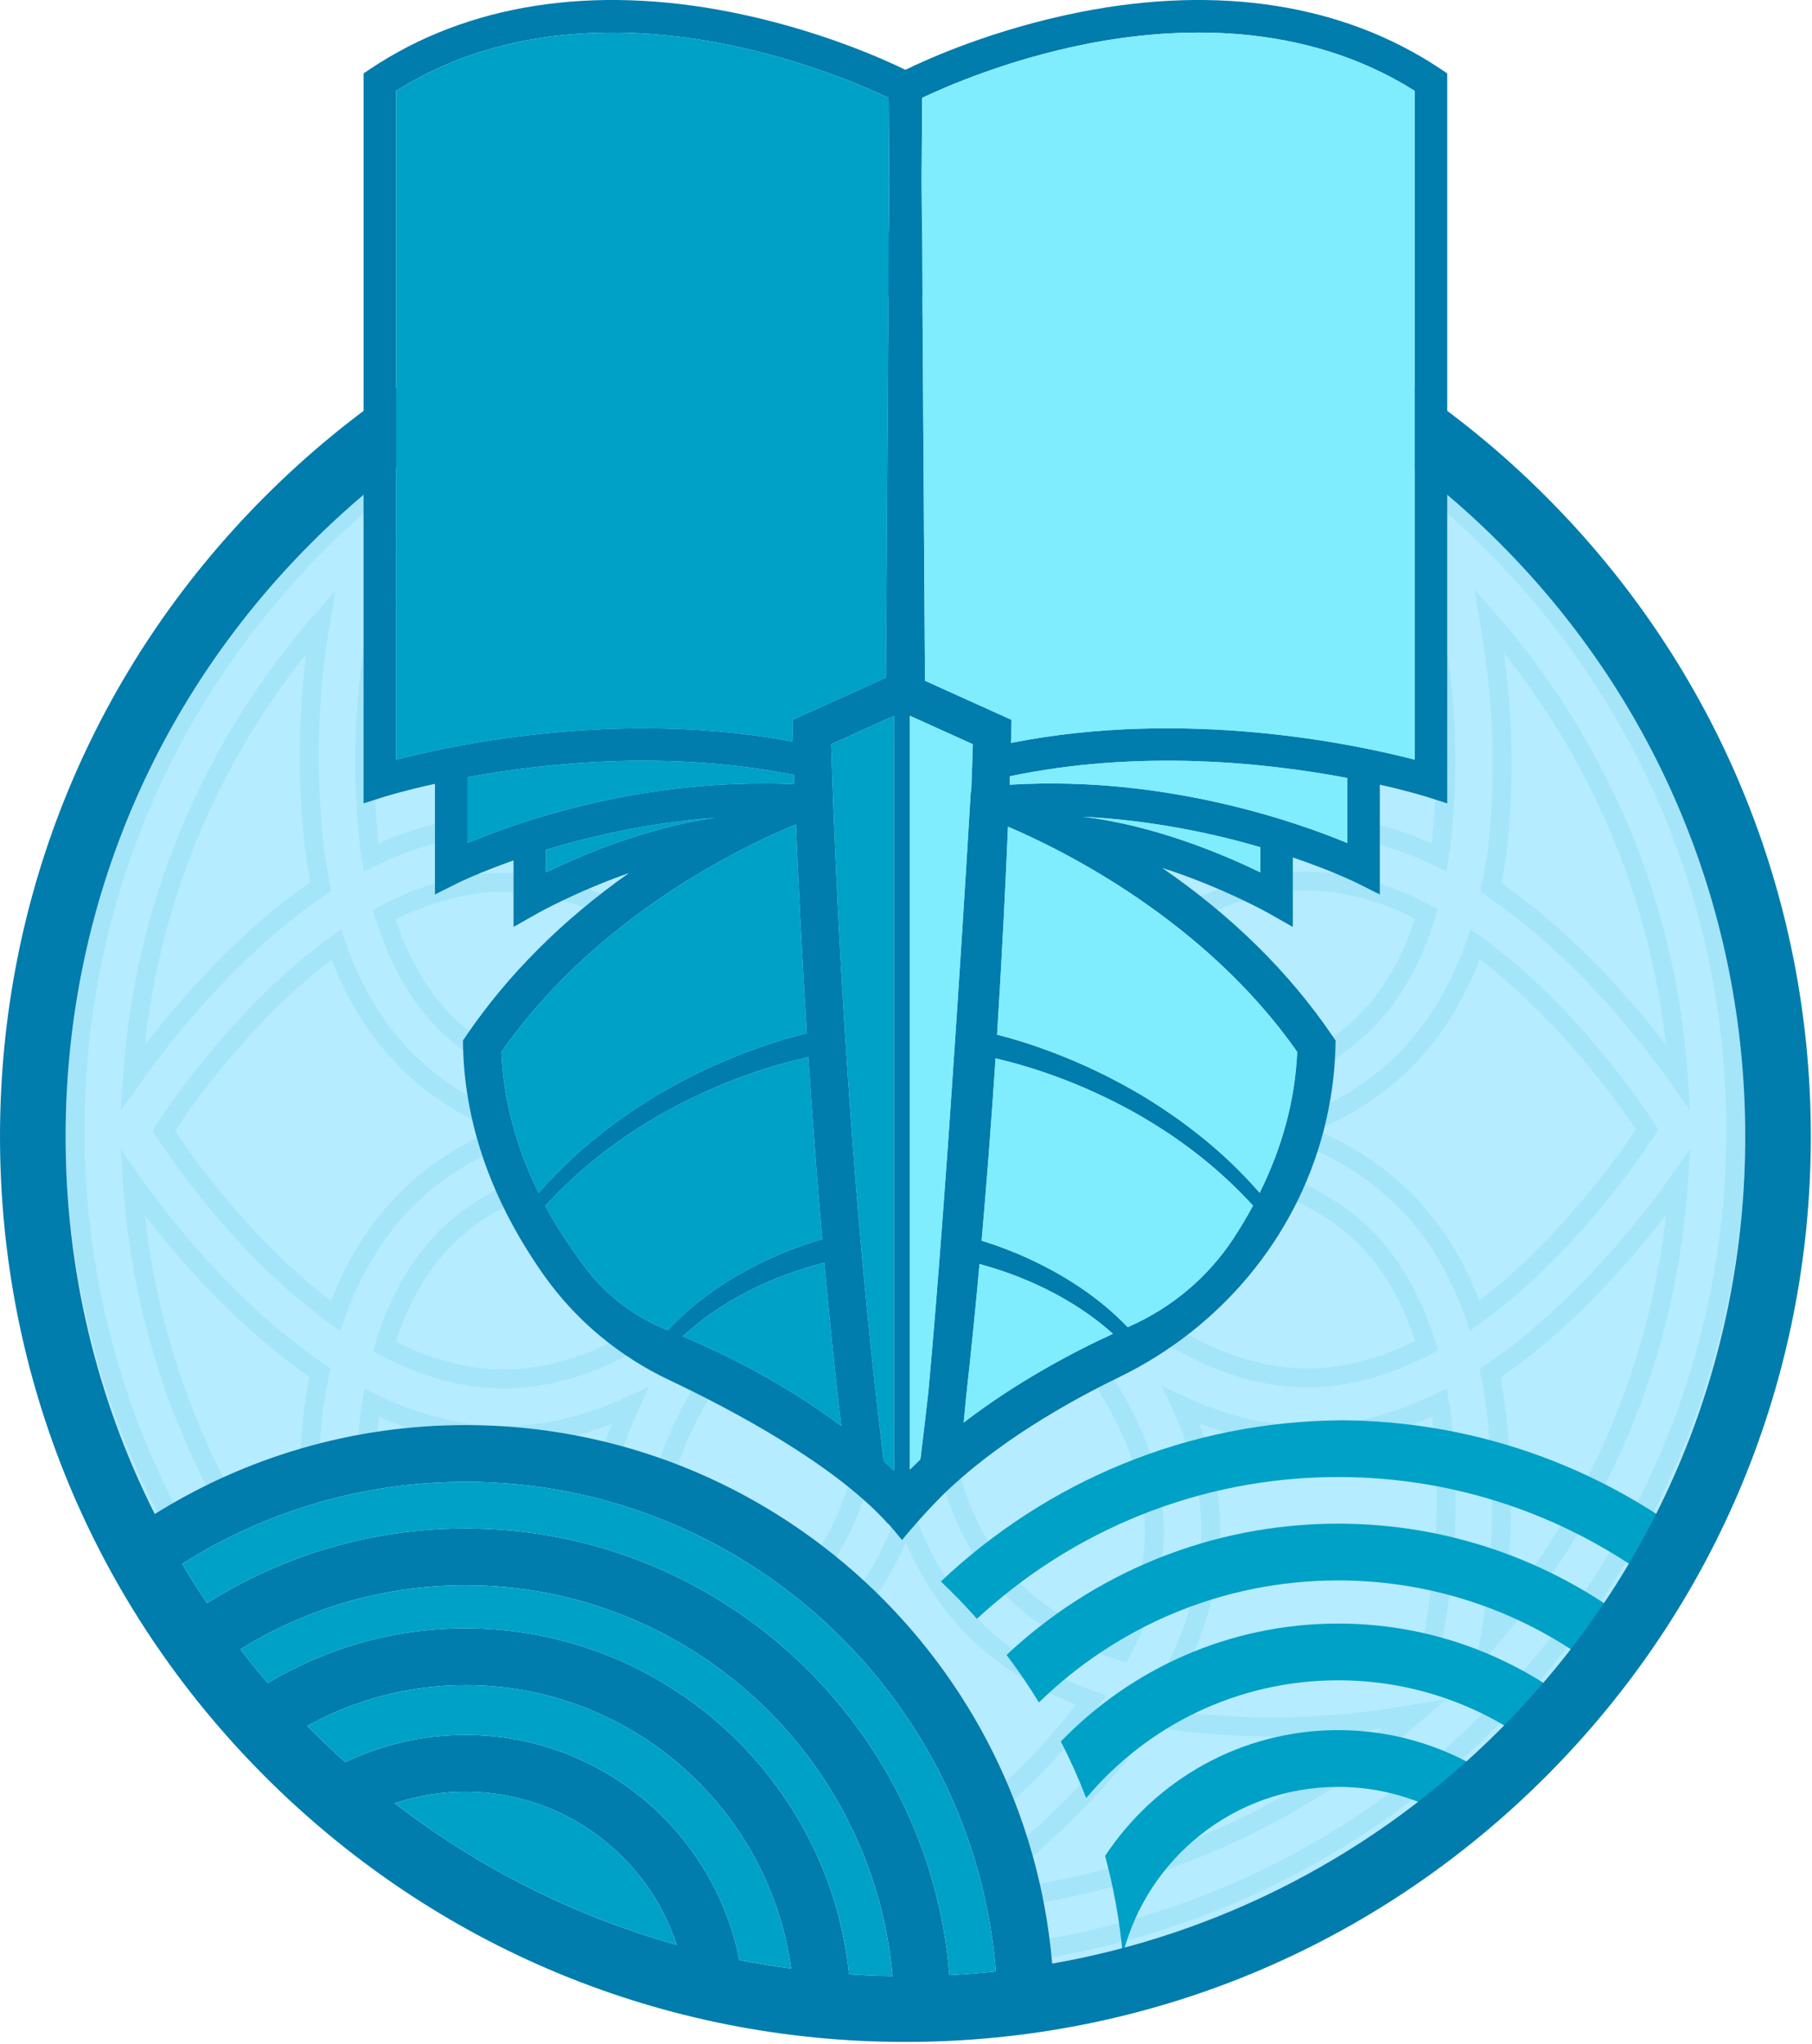 <?xml version="1.0" encoding="UTF-8" standalone="no"?><!DOCTYPE svg PUBLIC "-//W3C//DTD SVG 1.1//EN" "http://www.w3.org/Graphics/SVG/1.1/DTD/svg11.dtd"><svg width="100%" height="100%" viewBox="0 0 978 1103" version="1.1" xmlns="http://www.w3.org/2000/svg" xmlns:xlink="http://www.w3.org/1999/xlink" xml:space="preserve" xmlns:serif="http://www.serif.com/" style="fill-rule:evenodd;clip-rule:evenodd;stroke-linejoin:round;stroke-miterlimit:2;"><path d="M809.19,292.883c85.616,85.613 132.758,199.442 132.758,320.513c-0,121.066 -47.142,234.896 -132.758,320.496c-66.642,66.641 -150.363,109.945 -241.288,125.891c-13.833,-162.579 -150.533,-290.637 -316.633,-290.637c-61.525,-0 -119.021,17.575 -167.734,47.975c-31.462,-62.421 -48.112,-131.8 -48.112,-203.725c-0,-121.071 47.142,-234.9 132.758,-320.513c85.6,-85.616 199.429,-132.758 320.496,-132.758c121.071,-0 234.896,47.142 320.513,132.758" style="fill:#b6ecff;fill-rule:nonzero;"/><g opacity="0.1"><path d="M869.83,769.401c-14.712,35.125 -34.158,67.925 -57.925,97.738c4.667,-35.7 4.85,-71.846 0.538,-107.675c-0.671,-5.142 -1.513,-10.384 -2.559,-15.93c17.488,-12.058 35.084,-27.208 52.346,-45.075c13.104,-13.508 25.517,-27.875 37.008,-42.85c-4.316,39.234 -14.179,77.434 -29.408,113.792m30.867,-132.975c-0.575,0.817 -1.15,1.638 -1.763,2.488c-13.362,18.433 -28.179,36.075 -44.054,52.429c-17.692,18.312 -35.692,33.662 -53.504,45.608l-2.829,1.9l0.662,3.346c1.304,6.575 2.317,12.658 3.084,18.542c4.687,38.92 3.925,78.279 -2.263,116.995c-0.317,2.009 -0.637,3.975 -0.954,5.892l-2.967,17.821l11.863,-13.621c29.833,-34.254 53.821,-72.767 71.291,-114.471c17.996,-42.962 28.684,-88.429 31.771,-135.137l1.192,-18.067l-11.529,16.275Z" style="fill:#00a1c6;fill-rule:nonzero;"/></g><g opacity="0.1"><path d="M772.735,455.208c-22.537,-10.087 -45.091,-15.196 -67.141,-15.196c-19.288,0 -38.888,3.825 -58.429,11.392c7.604,-19.546 11.454,-39.092 11.454,-58.262c-0,-22.225 -5.104,-44.892 -15.196,-67.463c36.075,-4.071 72.521,-3.133 108.379,2.804c6.542,1.029 11.471,1.879 15.442,2.659c0.979,5.166 1.891,10.37 2.716,15.529c5.942,35.883 6.871,72.4 2.775,108.537m9.042,8.3c0.125,-0.791 0.254,-1.579 0.392,-2.362c0.246,-1.488 0.496,-2.967 0.696,-4.504l0.012,-0.08c4.229,-37.145 3.279,-74.679 -2.821,-111.533c-1.016,-6.367 -2.171,-12.825 -3.416,-19.2l-0.65,-3.304l-3.292,-0.708c-4.671,-1.009 -10.625,-2.071 -19.267,-3.434c-36.883,-6.104 -74.416,-7.054 -111.637,-2.816c-1.467,0.191 -2.888,0.433 -4.309,0.67c-0.779,0.134 -1.566,0.267 -2.354,0.388l-6.858,1.062l3.046,6.234c11.325,23.225 17.075,46.512 17.075,69.221c-0,21.541 -5.242,43.683 -15.575,65.795l-5.95,12.73l12.741,-5.93c22.092,-10.283 44.292,-15.495 65.984,-15.495c22.512,-0 45.691,5.745 68.887,17.075l6.229,3.045l1.067,-6.854Z" style="fill:#00a1c6;fill-rule:nonzero;"/></g><g opacity="0.1"><path d="M577.398,670.012c-0.421,-0.409 -0.85,-0.8 -1.283,-1.2c-0.292,-0.275 -0.588,-0.546 -0.883,-0.821c-10.509,-11.025 -20.592,-22.763 -30.046,-34.979c13.55,-1.784 27.096,-2.863 40.4,-3.225c5.9,0.145 12.291,0.145 19.533,-0c12.275,0.275 24.275,1.075 35.575,2.358c40.738,5.296 71.938,18.571 92.742,39.471c13.121,13.175 23.333,30.679 30.391,52.075c-19.92,9.883 -39.491,14.887 -58.233,14.887c-37.175,0 -76.85,-19.6 -117.908,-58.25c-3.667,-3.796 -7.038,-7.171 -10.288,-10.316m194.996,60.787l3.742,-1.971l-1.234,-4.041c-7.57,-24.871 -19.087,-45.188 -34.22,-60.388c-22.438,-22.542 -55.634,-36.808 -98.746,-42.404c-11.729,-1.338 -24.075,-2.158 -36.696,-2.438l-0.217,0c-7.191,0.146 -13.508,0.146 -19.316,0l-0.263,0c-16.571,0.442 -33.516,1.98 -50.366,4.563l-8.4,1.292l5.075,6.82c11.204,15.063 23.37,29.5 36.166,42.9l0.159,0.163c0.366,0.35 0.733,0.696 1.104,1.037c0.366,0.338 0.733,0.675 1.1,1.03c3.204,3.091 6.512,6.416 10.133,10.158l0.171,0.167c43.054,40.558 85.108,61.12 125.008,61.12c21.608,0 44.088,-6.058 66.8,-18.008" style="fill:#00a1c6;fill-rule:nonzero;"/></g><g opacity="0.1"><path d="M165.283,352.979c-4.583,35.637 -4.708,71.708 -0.35,107.45c0.667,5.104 1.492,10.287 2.521,15.754c-17.475,12.054 -35.059,27.2 -52.309,45.054c-13.095,13.492 -25.5,27.85 -36.987,42.812c8.525,-77.604 38.375,-149.92 87.125,-211.07m-86.842,227.804c13.363,-18.442 28.179,-36.079 44.05,-52.429c17.684,-18.309 35.675,-33.642 53.471,-45.588l2.829,-1.896l-0.662,-3.341c-1.288,-6.492 -2.284,-12.521 -3.046,-18.384c-4.767,-39.075 -4.038,-78.608 2.162,-117.491c0.28,-1.75 0.555,-3.455 0.834,-5.138l2.941,-17.817l-11.845,13.625c-29.742,34.205 -53.663,72.65 -71.088,114.275c-17.95,42.875 -28.625,88.242 -31.725,134.85l-1.204,18.075l11.562,-16.312c0.559,-0.804 1.125,-1.604 1.721,-2.429" style="fill:#00a1c6;fill-rule:nonzero;"/></g><g opacity="0.1"><path d="M761.175,643.457c-13.812,-13.667 -30.704,-24.9 -50.329,-33.488c20.092,-8.662 37.263,-20.12 51.163,-34.17c15.475,-15.642 27.808,-35.125 36.712,-57.988c11.584,8.842 23.325,19.271 34.95,31.058c14.863,15.355 28.746,31.917 41.254,49.225c3.367,4.68 5.963,8.413 7.984,11.48c-2.129,3.141 -4.875,7.158 -7.979,11.616c-12.517,17.321 -26.396,33.884 -41.246,49.221c-11.696,12 -23.55,22.583 -35.304,31.538c-8.921,-23.217 -21.421,-42.875 -37.205,-58.492m79.846,34.083c15.2,-15.704 29.396,-32.646 42.25,-50.429c4.209,-6.046 7.725,-11.229 10,-14.604l1.859,-2.754l-1.759,-2.817c-2.329,-3.725 -5.55,-8.433 -10.15,-14.825c-12.8,-17.708 -26.996,-34.654 -42.233,-50.387c-13.875,-14.071 -27.904,-26.259 -41.7,-36.23l-5.55,-4.012l-2.267,6.462c-8.525,24.234 -20.883,44.642 -36.733,60.659c-15.538,15.708 -35.554,27.987 -59.492,36.504l-13.408,4.762l13.375,4.859c23.467,8.525 43.242,20.641 58.767,36c16.12,15.946 28.608,36.5 37.112,61.079l2.246,6.496l5.579,-4.017c14.008,-10.1 28.171,-22.458 42.104,-36.746" style="fill:#00a1c6;fill-rule:nonzero;"/></g><g opacity="0.1"><path d="M640.57,587.537c-9.087,1.05 -18.467,1.791 -27.871,2.2c-5.425,-0.209 -10.95,-0.321 -16.537,-0.321c-5.579,-0 -11.225,0.108 -16.892,0.321c-11.517,-0.475 -23.079,-1.459 -34.487,-2.942c8.191,-10.604 16.916,-20.913 26.02,-30.738c0.638,-0.595 1.28,-1.195 1.925,-1.787c1.571,-1.454 3.138,-2.904 4.68,-4.4c4.858,-4.738 9.72,-9.742 14.858,-15.283c39.05,-35.75 77.175,-53.871 113.325,-53.871c18.621,-0 38.171,5.05 58.154,15.021c-7.062,21.612 -17.308,39.204 -30.492,52.325c-21.029,20.937 -52.233,34.22 -92.683,39.475m134.246,-92.905l1.217,-4.033l-3.725,-1.967c-22.792,-12.041 -45.238,-18.145 -66.717,-18.145c-38.838,-0 -79.342,19.075 -120.388,56.7l-0.295,0.295c-5.075,5.475 -9.867,10.405 -14.634,15.055c-1.475,1.433 -2.983,2.829 -4.491,4.225c-0.7,0.645 -1.4,1.291 -2.096,1.95l-0.263,0.254c-11.358,12.258 -22.15,25.254 -32.075,38.637l-5.062,6.817l8.4,1.283c14.596,2.221 29.525,3.659 44.366,4.263l0.205,0.008l0.204,-0.008c11.216,-0.425 22.333,-0.425 33.037,-0l0.213,0.008l0.212,-0.008c9.725,-0.421 19.421,-1.184 28.892,-2.275c42.8,-5.563 75.996,-19.821 98.658,-42.379c15.209,-15.142 26.763,-35.563 34.342,-60.68" style="fill:#00a1c6;fill-rule:nonzero;"/></g><g opacity="0.1"><path d="M770.152,873.059c-1.03,6.538 -1.88,11.471 -2.659,15.442c-5.15,0.979 -10.354,1.887 -15.533,2.716c-35.921,5.95 -72.488,6.88 -108.579,2.767c10.116,-22.567 15.237,-45.154 15.237,-67.233c0,-19.329 -3.837,-38.967 -11.433,-58.542c19.562,7.617 39.121,11.471 58.304,11.471c22.221,-0 44.879,-5.108 67.446,-15.188c4.096,36.134 3.162,72.65 -2.783,108.567m12.216,-114.504c-0.137,-0.783 -0.266,-1.567 -0.391,-2.358l-1.067,-6.842l-6.225,3.033c-23.213,11.325 -46.492,17.063 -69.196,17.063c-21.558,-0 -43.717,-5.246 -65.846,-15.592l-12.75,-5.967l5.95,12.755c10.317,22.125 15.55,44.366 15.55,66.104c0,22.541 -5.758,45.75 -17.125,68.975l-3.046,6.237l6.855,1.067c0.795,0.125 1.583,0.258 2.37,0.387c1.459,0.25 2.967,0.5 4.625,0.717c15.184,1.729 30.43,2.592 45.68,2.592c22.037,-0 44.066,-1.809 65.85,-5.413c6.391,-1.021 12.85,-2.171 19.2,-3.416l3.308,-0.646l0.708,-3.292c1.009,-4.679 2.071,-10.633 3.434,-19.267c6.104,-36.883 7.054,-74.416 2.812,-111.637c-0.204,-1.567 -0.458,-3.063 -0.696,-4.5" style="fill:#00a1c6;fill-rule:nonzero;"/></g><g opacity="0.1"><path d="M811.725,352.527c23.758,29.762 43.212,62.512 57.941,97.579c15.267,36.354 25.171,74.546 29.521,113.788c-11.446,-14.905 -23.808,-29.209 -36.867,-42.671c-17.187,-17.609 -34.641,-32.588 -51.925,-44.55c1.18,-5.967 2.109,-11.492 2.838,-16.809l0.017,-0.133c3.945,-35.696 3.429,-71.708 -1.525,-107.204m-11.988,-10.617c6.521,38.538 7.646,77.779 3.354,116.629c-0.829,6.05 -1.937,12.396 -3.391,19.405l-0.696,3.358l2.846,1.921c17.629,11.879 35.508,27.066 53.141,45.137c15.859,16.346 30.679,33.979 44.029,52.404c0.588,0.813 1.125,1.58 1.667,2.35l11.525,16.263l-1.212,-18.088c-3.125,-46.72 -13.859,-92.187 -31.905,-135.145c-17.516,-41.705 -41.55,-80.205 -71.433,-114.438l-11.862,-13.592l2.966,17.8c0.321,1.938 0.642,3.917 0.971,5.996" style="fill:#00a1c6;fill-rule:nonzero;"/></g><g opacity="0.1"><path d="M165.649,867.367c-23.775,-29.78 -43.237,-62.555 -57.971,-97.65c-15.275,-36.375 -25.175,-74.6 -29.512,-113.871c11.483,14.958 23.883,29.316 36.987,42.821c17.159,17.579 34.584,32.533 51.842,44.491c-1.188,5.984 -2.125,11.534 -2.854,16.871l-0.017,0.133c-3.946,35.692 -3.429,71.709 1.525,107.205m11.988,10.616c-6.517,-38.541 -7.646,-77.783 -3.355,-116.633c0.83,-6.067 1.946,-12.433 3.405,-19.458l0.7,-3.363l-2.846,-1.917c-17.604,-11.875 -35.459,-27.045 -53.054,-45.079c-15.867,-16.346 -30.684,-33.979 -44.034,-52.404c-0.625,-0.862 -1.196,-1.683 -1.775,-2.5l-11.521,-16.275l1.205,18.092c3.108,46.746 13.837,92.246 31.883,135.233c17.521,41.729 41.567,80.254 71.467,114.504l11.858,13.584l-2.963,-17.788c-0.32,-1.937 -0.641,-3.917 -0.97,-5.996" style="fill:#00a1c6;fill-rule:nonzero;"/></g><g opacity="0.1"><path d="M510.886,457.934c5.296,-40.729 18.571,-71.933 39.471,-92.737c13.213,-13.154 30.771,-23.383 52.254,-30.446c9.959,20 15.009,39.658 15.009,58.492c-0,36.2 -18.625,74.821 -55.359,114.779c-5.033,4.762 -9.425,9.092 -13.408,13.212c-1.071,1.1 -2.113,2.23 -3.15,3.355c-0.579,0.62 -1.158,1.25 -1.746,1.87c-10.25,9.6 -21.037,18.784 -32.15,27.38c-1.629,-12.355 -2.679,-24.846 -3.129,-37.255c0.312,-9.391 0.312,-18.991 -0.004,-28.545c0.379,-10.4 1.125,-20.555 2.212,-30.105m-12.441,58.663l0.008,0.175c0.558,15.729 2.062,31.6 4.467,47.167l1.295,8.383l6.809,-5.058c13.896,-10.317 27.371,-21.571 40.046,-33.446l0.225,-0.229c0.645,-0.68 1.279,-1.371 1.916,-2.059c0.988,-1.062 1.971,-2.129 2.992,-3.179c3.912,-4.054 8.242,-8.312 13.217,-13.021l0.25,-0.25c38.604,-41.958 58.175,-82.95 58.175,-121.837c-0,-21.7 -6.1,-44.263 -18.134,-67.059l-1.975,-3.733l-4.037,1.225c-24.95,7.575 -45.329,19.104 -60.563,34.271c-22.537,22.442 -36.8,55.637 -42.404,98.75c-1.129,9.946 -1.9,20.425 -2.283,31.154l-0.009,0.175l0.009,0.175c0.312,9.446 0.312,18.942 0.004,28.217l-0.008,0.179Z" style="fill:#00a1c6;fill-rule:nonzero;"/></g><g opacity="0.1"><path d="M801.959,923.218c-83.679,83.679 -194.933,129.766 -313.271,129.766c-118.337,0 -229.595,-46.087 -313.275,-129.766c-83.679,-83.679 -129.762,-194.934 -129.762,-313.275c-0,-118.338 46.083,-229.592 129.762,-313.271c83.68,-83.675 194.938,-129.763 313.275,-129.763c118.338,0 229.592,46.088 313.271,129.763c83.679,83.679 129.767,194.933 129.767,313.271c-0,118.341 -46.088,229.596 -129.767,313.275m104.371,-489.7c-22.833,-53.975 -55.512,-102.45 -97.137,-144.075c-41.625,-41.629 -90.1,-74.309 -144.075,-97.138c-55.884,-23.637 -115.242,-35.625 -176.43,-35.625c-61.187,0 -120.55,11.988 -176.433,35.625c-53.975,22.829 -102.446,55.509 -144.071,97.138c-41.625,41.625 -74.308,90.1 -97.137,144.075c-23.638,55.883 -35.621,115.241 -35.621,176.425c-0,61.191 11.983,120.55 35.621,176.433c22.829,53.975 55.512,102.45 97.137,144.075c41.625,41.629 90.096,74.304 144.071,97.138c55.883,23.637 115.246,35.62 176.433,35.62c61.188,0 120.546,-11.983 176.43,-35.62c53.975,-22.834 102.45,-55.509 144.075,-97.138c41.625,-41.625 74.304,-90.1 97.137,-144.075c23.638,-55.883 35.621,-115.242 35.621,-176.433c-0,-61.184 -11.983,-120.542 -35.621,-176.425" style="fill:#00a1c6;fill-rule:nonzero;"/></g><g opacity="0.1"><path d="M511.835,666.04c11.133,8.6 21.945,17.796 32.225,27.404c0.57,0.608 1.133,1.213 1.695,1.821c0.992,1.071 1.984,2.142 3.009,3.2c4.125,4.225 8.629,8.625 13.771,13.442c36.75,39.625 55.383,78.295 55.383,114.945c-0,18.621 -5.05,38.171 -15.021,58.155c-21.617,-7.067 -39.204,-17.313 -52.325,-30.496c-20.937,-21.025 -34.221,-52.238 -39.475,-92.684c-0.992,-8.575 -1.708,-17.404 -2.129,-26.241c0.483,-11.584 0.475,-23.679 -0.033,-35.963c0.487,-11.216 1.458,-22.471 2.9,-33.583m-13.109,69.575l0.009,0.229c0.437,9.142 1.179,18.279 2.212,27.229c5.558,42.804 19.817,75.996 42.375,98.654c15.142,15.213 35.558,26.767 60.679,34.346l4.034,1.217l1.966,-3.725c12.038,-22.788 18.146,-45.233 18.146,-66.713c0,-39.358 -19.596,-80.412 -58.237,-122.033l-0.255,-0.258c-5.083,-4.754 -9.52,-9.092 -13.562,-13.229c-0.958,-0.988 -1.896,-2 -2.833,-3.009c-0.617,-0.671 -1.238,-1.346 -1.867,-2.012l-0.229,-0.221c-12.704,-11.896 -26.213,-23.158 -40.129,-33.488l-6.825,-5.054l-1.28,8.396c-2.179,14.292 -3.6,28.917 -4.225,43.454l-0.008,0.217l0.008,0.217c0.509,12.15 0.521,24.112 0.03,35.554l-0.009,0.229Z" style="fill:#00a1c6;fill-rule:nonzero;"/></g><g opacity="0.1"><path d="M336.804,632.353c9.075,-1.046 18.454,-1.788 27.884,-2.2c10.85,0.429 22.091,0.429 33.412,-0c11.517,0.475 23.079,1.462 34.492,2.941c-8.192,10.605 -16.917,20.917 -26.017,30.742c-0.646,0.6 -1.296,1.204 -1.942,1.8c-1.566,1.446 -3.129,2.896 -4.666,4.388c-4.859,4.741 -9.721,9.741 -14.859,15.283c-39.05,35.746 -77.175,53.871 -113.325,53.871c-18.625,-0 -38.17,-5.05 -58.154,-15.021c7.063,-21.613 17.309,-39.204 30.492,-52.325c21.029,-20.938 52.233,-34.221 92.683,-39.479m-134.241,92.908l-1.217,4.033l3.721,1.963c22.791,12.042 45.237,18.15 66.716,18.15c38.838,-0 79.342,-19.079 120.392,-56.704l0.292,-0.292c5.075,-5.475 9.862,-10.404 14.633,-15.058c1.471,-1.425 2.975,-2.817 4.475,-4.209c0.708,-0.65 1.413,-1.3 2.117,-1.962l0.258,-0.258c11.363,-12.255 22.154,-25.25 32.075,-38.634l5.063,-6.821l-8.396,-1.279c-14.6,-2.225 -29.529,-3.658 -44.375,-4.262l-0.204,-0.009l-0.2,0.009c-11.2,0.425 -22.313,0.429 -33.034,-0.004l-0.212,-0.009l-0.213,0.013c-9.741,0.416 -19.441,1.183 -28.896,2.271c-42.8,5.562 -75.995,19.82 -98.654,42.379c-15.212,15.146 -26.766,35.566 -34.341,60.683" style="fill:#00a1c6;fill-rule:nonzero;"/></g><g opacity="0.1"><path d="M468.479,519.356c-0.475,11.508 -1.458,23.063 -2.937,34.463c-10.817,-8.371 -21.329,-17.3 -31.338,-26.617c-0.616,-0.658 -1.225,-1.321 -1.837,-1.983c-1.238,-1.338 -2.475,-2.671 -3.754,-3.992c-4.359,-4.467 -9.063,-9.05 -14.371,-14c-36.154,-39.288 -54.488,-77.638 -54.488,-113.988c0,-18.654 5.067,-38.225 15.063,-58.245c21.454,7.058 38.933,17.27 51.987,30.387c20.934,21.029 34.221,52.233 39.475,92.679c1.05,9.084 1.788,18.467 2.2,27.884c-0.429,10.845 -0.429,22.083 0,33.412m10.238,-33.429l-0.009,-0.213c-0.42,-9.733 -1.187,-19.433 -2.279,-28.9c-5.558,-42.8 -19.816,-75.991 -42.379,-98.654c-15.071,-15.137 -35.367,-26.658 -60.321,-34.233l-4.033,-1.229l-1.971,3.729c-12.075,22.821 -18.196,45.3 -18.196,66.812c0,39.046 19.288,79.775 57.321,121.059l0.275,0.279c5.25,4.887 9.879,9.4 14.154,13.783c1.217,1.25 2.4,2.529 3.579,3.809c0.667,0.716 1.334,1.437 2.005,2.154l0.241,0.237c12.438,11.596 25.638,22.592 39.238,32.7l6.825,5.071l1.279,-8.408c2.225,-14.588 3.658,-29.513 4.262,-44.35l0.009,-0.2l-0.009,-0.204c-0.429,-11.205 -0.429,-22.317 0,-33.03l0.009,-0.212Z" style="fill:#00a1c6;fill-rule:nonzero;"/></g><g opacity="0.1"><path d="M489.058,1004.17c-4.166,-2.83 -7.925,-5.413 -11.616,-7.98c-17.313,-12.512 -33.879,-26.395 -49.221,-41.241c-11.854,-11.563 -22.317,-23.25 -31.175,-34.821c23.112,-8.917 42.679,-21.375 58.233,-37.092c13.713,-13.866 24.975,-30.821 33.575,-50.521c8.638,19.93 20.038,36.959 33.979,50.755c15.642,15.475 35.13,27.804 57.992,36.712c-8.842,11.583 -19.271,23.325 -31.058,34.954c-15.359,14.863 -31.921,28.742 -49.229,41.25c-4.68,3.367 -8.409,5.963 -11.48,7.984m67.855,-41.921c14.07,-13.875 26.254,-27.904 36.229,-41.696l4.012,-5.546l-6.462,-2.275c-24.238,-8.529 -44.65,-20.887 -60.663,-36.733c-15.604,-15.434 -27.825,-35.309 -36.337,-59.071l-4.792,-13.367l-4.833,13.346c-8.525,23.533 -20.659,43.363 -36.063,58.929c-15.887,16.059 -36.354,28.513 -60.837,37.021l-6.496,2.258l4.037,5.571c10,13.809 22.238,27.804 36.388,41.596c15.704,15.204 32.646,29.4 50.429,42.25c4.608,3.208 9.246,6.388 14.6,10l2.754,1.863l2.817,-1.763c3.729,-2.333 8.437,-5.554 14.825,-10.15c17.708,-12.8 34.65,-26.996 50.392,-42.233" style="fill:#00a1c6;fill-rule:nonzero;"/></g><g opacity="0.1"><path d="M178.656,702.079c-11.592,-8.842 -23.329,-19.271 -34.954,-31.058c-14.863,-15.354 -28.742,-31.913 -41.25,-49.225c-3.371,-4.684 -5.967,-8.409 -7.988,-11.475c2.134,-3.142 4.875,-7.163 7.979,-11.625c12.517,-17.313 26.4,-33.875 41.246,-49.213c11.704,-12.004 23.554,-22.587 35.309,-31.541c8.92,23.225 21.416,42.875 37.204,58.495c13.816,13.667 30.704,24.896 50.329,33.488c-20.096,8.658 -37.267,20.117 -51.163,34.167c-15.479,15.645 -27.808,35.129 -36.712,57.987m103.475,-87.292l13.408,-4.77l-13.379,-4.859c-23.462,-8.521 -43.237,-20.629 -58.767,-35.991c-16.116,-15.95 -28.6,-36.5 -37.108,-61.084l-2.246,-6.491l-5.579,4.016c-14.004,10.096 -28.171,22.45 -42.104,36.746c-15.2,15.704 -29.4,32.642 -42.25,50.429c-4.213,6.046 -7.725,11.229 -10.004,14.6l-1.859,2.759l1.763,2.812c2.329,3.725 5.55,8.433 10.15,14.825c12.8,17.713 26.996,34.654 42.229,50.392c13.871,14.062 27.9,26.25 41.7,36.225l5.546,4.012l2.275,-6.458c8.525,-24.233 20.883,-44.646 36.733,-60.663c15.538,-15.708 35.554,-27.987 59.492,-36.5" style="fill:#00a1c6;fill-rule:nonzero;"/></g><g opacity="0.1"><path d="M745.896,286.731c-35.7,-4.667 -71.858,-4.854 -107.691,-0.542c-5.1,0.667 -10.284,1.496 -15.759,2.525c-12.05,-17.479 -27.191,-35.058 -45.046,-52.308c-13.504,-13.104 -27.862,-25.504 -42.82,-36.988c77.712,8.538 150.12,38.454 211.316,87.313m-228.037,-87.029c18.433,13.358 36.071,28.179 52.425,44.05c18.3,17.683 33.637,35.67 45.583,53.466l1.896,2.825l3.342,-0.658c6.495,-1.283 12.525,-2.283 18.375,-3.046c38.92,-4.683 78.283,-3.925 116.995,2.267c2.009,0.316 3.971,0.633 5.892,0.954l17.829,2.971l-13.629,-11.875c-34.225,-29.809 -72.7,-53.779 -114.371,-71.242c-42.921,-17.996 -88.346,-28.692 -135.016,-31.796l-18.084,-1.2l16.279,11.525c0.813,0.571 1.625,1.142 2.484,1.759" style="fill:#00a1c6;fill-rule:nonzero;"/></g><g opacity="0.1"><path d="M442.639,199.439c-14.904,11.45 -29.213,23.812 -42.671,36.875c-17.592,17.166 -32.554,34.6 -44.513,51.87c-5.85,-1.15 -11.304,-2.066 -16.658,-2.8c-16.471,-1.9 -33.012,-2.85 -49.546,-2.85c-19.146,0 -38.283,1.275 -57.291,3.813c61.05,-48.592 133.241,-78.371 210.679,-86.908m-222.138,98.966l0.029,-0.008c38.713,-6.392 78.109,-7.35 116.988,-2.867c6.025,0.829 12.308,1.917 19.212,3.342l3.359,0.692l1.912,-2.838c11.884,-17.617 27.059,-35.479 45.1,-53.083c16.342,-15.859 33.979,-30.679 52.404,-44.029c0.821,-0.592 1.596,-1.134 2.371,-1.68l16.254,-11.512l-18.1,1.208c-46.55,3.117 -91.866,13.788 -134.687,31.713c-41.575,17.408 -79.983,41.291 -114.154,70.987l-13.646,11.854l17.833,-2.95c1.679,-0.275 3.379,-0.554 5.125,-0.829" style="fill:#00a1c6;fill-rule:nonzero;"/></g><g opacity="0.1"><path d="M231.575,933.236c35.675,4.837 71.825,5.204 107.692,1.062c5.154,-0.671 10.433,-1.516 16.046,-2.579c12,17.317 27.017,34.721 44.667,51.771c13.491,13.096 27.854,25.5 42.812,36.983c-77.667,-8.529 -150.042,-38.425 -211.217,-87.237m227.942,86.95c-18.442,-13.363 -36.075,-28.179 -52.425,-44.046c-18.096,-17.479 -33.308,-35.292 -45.217,-52.942l-1.904,-2.821l-3.333,0.663c-6.646,1.325 -12.758,2.346 -18.617,3.104c-38.983,4.5 -78.379,3.542 -117.125,-2.854c-2.004,-0.317 -3.971,-0.642 -5.887,-0.958l-17.834,-2.975l13.634,11.875c34.221,29.808 72.7,53.779 114.371,71.25c42.92,17.987 88.345,28.683 135.012,31.791l18.079,1.204l-16.291,-11.541c-0.805,-0.571 -1.613,-1.134 -2.463,-1.75" style="fill:#00a1c6;fill-rule:nonzero;"/></g><g opacity="0.1"><path d="M399.975,549.776c0.284,0.275 0.575,0.546 0.867,0.817c0.188,0.171 0.375,0.341 0.558,0.516c10.759,11.23 21.088,23.234 30.792,35.767c-13.542,1.783 -27.096,2.871 -40.404,3.233c-2.963,-0.075 -6.046,-0.112 -9.292,-0.112c-3.237,-0 -6.637,0.037 -10.246,0.112c-12.258,-0.279 -24.245,-1.075 -35.62,-2.37c-40.709,-5.292 -71.896,-18.571 -92.692,-39.459c-13.117,-13.175 -23.329,-30.683 -30.392,-52.079c19.921,-9.879 39.492,-14.892 58.238,-14.892c37.416,0 77.341,19.838 118.662,58.959c3.267,3.358 6.388,6.471 9.529,9.508m-194.991,-60.683l-3.746,1.966l1.233,4.05c7.575,24.871 19.088,45.188 34.221,60.384c22.438,22.541 55.638,36.804 98.667,42.396l0.079,0.008c11.729,1.337 24.075,2.154 36.696,2.437l0.108,0.005l0.108,-0.005c7.171,-0.145 13.488,-0.145 19.313,0.005l0.267,-0c16.583,-0.45 33.529,-1.988 50.366,-4.571l8.4,-1.288l-5.071,-6.816c-11.462,-15.409 -23.883,-30.113 -36.912,-43.705l-0.142,-0.145c-0.262,-0.25 -0.529,-0.5 -0.796,-0.742c-0.225,-0.208 -0.45,-0.417 -0.683,-0.642c-3.1,-2.991 -6.167,-6.054 -9.383,-9.366l-0.15,-0.15c-43.313,-41.03 -85.629,-61.83 -125.775,-61.83c-21.613,0 -44.088,6.059 -66.8,18.009" style="fill:#00a1c6;fill-rule:nonzero;"/></g><g opacity="0.1"><path d="M207.222,346.834c1.033,-6.537 1.879,-11.47 2.658,-15.445c5.159,-0.975 10.367,-1.888 15.534,-2.713c35.904,-5.942 72.45,-6.875 108.537,-2.775c-10.087,22.533 -15.196,45.092 -15.196,67.142c0,19.287 3.825,38.887 11.388,58.425c-19.538,-7.609 -39.088,-11.459 -58.258,-11.459c-22.225,0 -44.892,5.113 -67.467,15.2c-4.071,-36.07 -3.129,-72.52 2.804,-108.375m-12.242,114.321c0.134,0.779 0.263,1.563 0.388,2.35l1.062,6.854l6.234,-3.041c23.221,-11.334 46.512,-17.079 69.221,-17.079c21.541,-0 43.679,5.241 65.795,15.579l12.734,5.946l-5.934,-12.742c-10.283,-22.088 -15.5,-44.283 -15.5,-65.979c0,-22.517 5.75,-45.696 17.08,-68.888l3.045,-6.229l-6.854,-1.067c-0.796,-0.129 -1.583,-0.262 -2.371,-0.391c-1.441,-0.246 -2.933,-0.496 -4.579,-0.709c-37.146,-4.233 -74.679,-3.283 -111.529,2.821c-6.379,1.021 -12.833,2.167 -19.2,3.417l-3.304,0.646l-0.713,3.291c-1.008,4.68 -2.066,10.634 -3.429,19.267c-6.108,36.883 -7.058,74.417 -2.816,111.638c0.191,1.47 0.429,2.895 0.67,4.316" style="fill:#00a1c6;fill-rule:nonzero;"/></g><g opacity="0.1"><path d="M204.645,764.636c22.57,10.121 45.158,15.242 67.237,15.242c19.246,-0 38.808,-3.813 58.313,-11.346c-7.596,19.529 -11.442,39.062 -11.442,58.217c-0,22.225 5.108,44.891 15.2,67.466c-36.079,4.071 -72.521,3.129 -108.379,-2.804c-6.538,-1.033 -11.471,-1.879 -15.442,-2.658c-0.979,-5.163 -1.892,-10.367 -2.717,-15.529c-5.941,-35.905 -6.875,-72.434 -2.77,-108.588m-3.905,129.425l0.646,3.304l3.292,0.709c4.671,1.012 10.625,2.066 19.262,3.433c21.8,3.608 43.821,5.417 65.875,5.417c15.263,-0 30.542,-0.867 45.767,-2.605c1.475,-0.187 2.904,-0.429 4.329,-0.67c0.775,-0.13 1.55,-0.259 2.338,-0.384l6.85,-1.062l-3.042,-6.229c-11.329,-23.23 -17.075,-46.521 -17.075,-69.225c0,-21.525 5.233,-43.642 15.55,-65.742l5.938,-12.717l-12.73,5.917c-22.05,10.246 -44.208,15.446 -65.858,15.446c-22.542,-0 -45.75,-5.763 -68.975,-17.125l-6.233,-3.05l-1.067,6.854c-0.125,0.796 -0.258,1.583 -0.392,2.371c-0.245,1.458 -0.5,2.966 -0.704,4.55l-0.012,0.079c-4.229,37.142 -3.279,74.675 2.821,111.529c1.02,6.371 2.17,12.829 3.42,19.2" style="fill:#00a1c6;fill-rule:nonzero;"/></g><g opacity="0.1"><path d="M488.615,215.926c4.158,2.817 7.916,5.4 11.616,7.975c17.317,12.517 33.875,26.396 49.221,41.246c11.921,11.629 22.446,23.396 31.35,35.058c-23.262,8.921 -42.954,21.438 -58.604,37.254c-13.583,13.734 -24.767,30.513 -33.342,50.009c-8.646,-19.967 -20.054,-37.029 -34.016,-50.842c-15.617,-15.446 -35.063,-27.762 -57.88,-36.667c8.813,-11.529 19.209,-23.216 30.95,-34.8c15.355,-14.858 31.917,-28.741 49.225,-41.25c4.688,-3.375 8.417,-5.97 11.48,-7.983m-67.855,41.921c-14.02,13.825 -26.17,27.8 -36.116,41.533l-4.017,5.546l6.458,2.279c24.196,8.525 44.571,20.871 60.559,36.692c15.612,15.442 27.841,35.329 36.358,59.112l4.763,13.313l4.854,-13.279c8.521,-23.313 20.579,-42.954 35.85,-58.388c15.979,-16.15 36.575,-28.654 61.204,-37.158l6.508,-2.25l-4.033,-5.579c-10.054,-13.913 -22.35,-27.992 -36.571,-41.854c-15.704,-15.205 -32.646,-29.4 -50.429,-42.255c-4.625,-3.22 -9.263,-6.4 -14.6,-10l-2.754,-1.858l-2.817,1.758c-3.712,2.325 -8.421,5.546 -14.825,10.155c-17.712,12.8 -34.654,26.995 -50.392,42.233" style="fill:#00a1c6;fill-rule:nonzero;"/></g><g opacity="0.1"><path d="M648.46,990.954c-36.375,15.275 -74.6,25.175 -113.871,29.513c14.958,-11.483 29.316,-23.883 42.816,-36.988c17.584,-17.154 32.538,-34.579 44.496,-51.837c5.992,1.183 11.542,2.121 16.871,2.85l0.129,0.017c35.684,3.945 71.688,3.429 107.209,-1.525c-29.784,23.775 -62.555,43.237 -97.65,57.97m108.316,-69.966l-0.054,0.008c-38.542,6.517 -77.783,7.65 -116.633,3.354c-6.054,-0.833 -12.417,-1.941 -19.459,-3.404l-3.358,-0.696l-1.917,2.846c-11.879,17.6 -27.05,35.458 -45.083,53.05c-16.342,15.863 -33.979,30.683 -52.404,44.038c-0.863,0.616 -1.675,1.191 -2.492,1.762l-16.283,11.529l18.087,-1.204c46.75,-3.108 92.255,-13.837 135.238,-31.883c41.733,-17.521 80.258,-41.567 114.508,-71.467l13.579,-11.858l-17.783,2.962c-1.937,0.321 -3.921,0.642 -5.946,0.963" style="fill:#00a1c6;fill-rule:nonzero;"/></g><g opacity="0.1"><path d="M468.848,726.384c-0.275,12.266 -1.071,24.262 -2.359,35.57c-5.291,40.734 -18.571,71.938 -39.471,92.742c-13.175,13.117 -30.679,23.329 -52.075,30.392c-9.883,-19.921 -14.887,-39.496 -14.887,-58.238c-0,-37.175 19.6,-76.846 58.254,-117.908c3.796,-3.671 7.175,-7.038 10.308,-10.283c0.417,-0.43 0.821,-0.863 1.221,-1.3c0.267,-0.292 0.538,-0.58 0.809,-0.867c11.025,-10.513 22.758,-20.596 34.975,-30.05c1.779,13.55 2.866,27.104 3.225,40.408c-0.146,5.904 -0.146,12.296 -0,19.534m10.233,-19.546l-0.004,-0.138c-0.442,-16.566 -1.984,-33.516 -4.567,-50.366l-1.287,-8.396l-6.821,5.075c-15.059,11.2 -29.496,23.371 -42.904,36.158l-0.163,0.167c-0.342,0.358 -0.675,0.721 -1.012,1.083c-0.346,0.375 -0.688,0.746 -1.05,1.121c-3.088,3.192 -6.409,6.508 -10.159,10.129l-0.166,0.171c-40.559,43.054 -61.121,85.112 -61.121,125.008c-0,21.613 6.058,44.084 18.008,66.804l1.967,3.742l4.05,-1.233c24.871,-7.575 45.187,-19.088 60.383,-34.217c22.542,-22.446 36.804,-55.637 42.404,-98.75c1.338,-11.733 2.159,-24.079 2.438,-36.696l0.004,-0.108l-0.004,-0.108c-0.15,-7.184 -0.146,-13.5 -0,-19.313l0.004,-0.133Z" style="fill:#00a1c6;fill-rule:nonzero;"/></g><path d="M507.823,853.56c6.787,6.421 13.275,13.154 19.475,20.146c51.241,-47.467 119.758,-76.525 194.95,-76.525c64.162,0 123.479,21.154 171.337,56.846c5.258,-8.821 10.25,-17.821 14.933,-27.008c-51.766,-37.575 -115.25,-59.934 -183.845,-60.45c-83.884,0.37 -160.192,33.391 -216.85,86.991" style="fill:#00a1c6;fill-rule:nonzero;"/><path d="M572.589,939.921c5.071,9.892 9.641,20.079 13.675,30.538c32.579,-38.834 81.441,-63.571 135.983,-63.571c39.104,-0 75.279,12.721 104.638,34.225c7.141,-7.363 14.037,-14.963 20.687,-22.779c-34.883,-26.396 -78.304,-42.075 -125.325,-42.075c-58.7,-0 -111.792,24.433 -149.658,63.662" style="fill:#00a1c6;fill-rule:nonzero;"/><path d="M596.466,1001.68c4.641,17.23 7.854,35.034 9.537,53.275c13.142,-51.966 60.254,-90.541 116.242,-90.541c22.179,-0 42.954,6.071 60.792,16.604c8.325,-6.679 16.429,-13.625 24.279,-20.838c-24.221,-16.645 -53.521,-26.404 -85.071,-26.404c-52.513,0 -98.829,27.029 -125.779,67.904" style="fill:#00a1c6;fill-rule:nonzero;"/><path d="M543.272,893.201c6.229,8.246 12.066,16.8 17.479,25.641c41.725,-40.72 98.729,-65.858 161.496,-65.858c52.558,0 101.07,17.625 139.958,47.258c6.221,-8.087 12.2,-16.37 17.896,-24.862c-43.934,-33.267 -98.625,-53.029 -157.854,-53.029c-69.146,-0 -132.105,26.933 -178.975,70.85" style="fill:#00a1c6;fill-rule:nonzero;"/><g><path d="M365.267,1049.71c-15.709,-47.958 -60.85,-82.704 -113.996,-82.704c-13.354,-0 -26.213,2.221 -38.229,6.266c45.741,35.18 97.258,60.992 152.225,76.438m33.746,8.117c9.254,1.85 18.616,3.391 28.029,4.666c-11.95,-86.321 -86.217,-153.008 -175.771,-153.008c-30.958,-0 -60.083,7.996 -85.45,21.992c0.787,0.8 1.558,1.616 2.358,2.416c5.929,5.934 12.013,11.663 18.204,17.221c19.667,-9.442 41.659,-14.737 64.888,-14.737c73.075,-0 134.142,52.312 147.742,121.45m59.245,7.791c7.792,0.509 15.617,0.838 23.475,0.942c-10.354,-118.067 -109.75,-210.979 -230.462,-210.979c-44.575,-0 -86.233,12.675 -121.579,34.608c4.775,6.171 9.716,12.254 14.846,18.217c31.233,-18.742 67.733,-29.554 106.733,-29.554c107.546,-0 196.271,82.012 206.987,186.766m54.15,0.417c8.413,-0.433 16.771,-1.108 25.088,-2c-11.7,-147.667 -135.592,-264.267 -286.225,-264.267c-56.188,0 -108.658,16.246 -152.983,44.263c4.283,7.191 8.75,14.304 13.429,21.283c40.429,-25.554 88.296,-40.367 139.554,-40.367c137.437,0 250.454,106.359 261.137,241.088m429.542,-452.654c0,-121.067 -47.146,-234.896 -132.758,-320.496c-85.617,-85.617 -199.434,-132.758 -320.513,-132.758c-121.071,-0 -234.883,47.141 -320.5,132.758c-85.616,85.6 -132.758,199.429 -132.758,320.496c-0,71.941 16.65,141.321 48.112,203.746c48.717,-30.405 106.209,-47.992 167.738,-47.992c166.1,-0 302.8,128.071 316.629,290.65c90.929,-15.942 174.663,-59.267 241.292,-125.892c85.612,-85.612 132.758,-199.441 132.758,-320.512m-107.721,-345.554c92.321,92.3 143.142,215.029 143.142,345.554c-0,130.541 -50.821,253.254 -143.142,345.558c-92.296,92.296 -215.012,143.133 -345.55,143.133c-130.529,0 -253.241,-50.837 -345.541,-143.133c-92.313,-92.304 -143.138,-215.017 -143.138,-345.558c0,-130.525 50.825,-253.254 143.138,-345.554c92.3,-92.3 215.012,-143.121 345.541,-143.121c130.538,-0 253.254,50.821 345.55,143.121" style="fill:#007cad;fill-rule:nonzero;"/><path d="M537.498,1064.03c-8.317,0.896 -16.679,1.571 -25.088,2c-10.687,-134.725 -123.7,-241.088 -261.141,-241.088c-51.254,0 -99.121,14.817 -139.55,40.371c-4.684,-6.979 -9.146,-14.091 -13.429,-21.287c44.325,-28.013 96.795,-44.263 152.979,-44.263c150.637,0 274.525,116.604 286.229,264.267" style="fill:#00a1c6;fill-rule:nonzero;"/><path d="M481.732,1066.56c-7.854,-0.104 -15.679,-0.433 -23.471,-0.942c-10.721,-104.754 -99.446,-186.766 -206.991,-186.766c-38.996,-0 -75.496,10.812 -106.73,29.554c-5.129,-5.963 -10.075,-12.046 -14.85,-18.217c35.346,-21.933 77.009,-34.608 121.58,-34.608c120.712,-0 220.112,92.912 230.462,210.979" style="fill:#00a1c6;fill-rule:nonzero;"/><path d="M427.043,1062.49c-9.413,-1.279 -18.775,-2.821 -28.034,-4.667c-13.596,-69.137 -74.662,-121.454 -147.742,-121.454c-23.225,0 -45.216,5.3 -64.883,14.742c-6.192,-5.559 -12.275,-11.288 -18.204,-17.221c-0.8,-0.804 -1.571,-1.617 -2.358,-2.417c25.366,-14 54.491,-21.996 85.446,-21.996c89.558,0 163.82,66.688 175.775,153.013" style="fill:#00a1c6;fill-rule:nonzero;"/><path d="M251.269,967.004c53.15,0 98.288,34.746 113.996,82.705c-54.967,-15.446 -106.479,-41.263 -152.221,-76.438c12.013,-4.05 24.871,-6.267 38.225,-6.267" style="fill:#00a1c6;fill-rule:nonzero;"/></g><g><path d="M584.312,440.812c38.516,1.875 72.437,9.558 95.925,16.429l-0,13.588c-18.738,-9.125 -56.575,-25.417 -95.925,-30.017m-38.238,-17.35l-1.146,0.037c0.038,-1.562 0.104,-3.075 0.159,-4.529c68.945,-14.454 136.47,-7.687 182.137,0.934l0,35.116c-26.133,-10.875 -97.437,-36.433 -181.15,-31.558m-7.912,134.95c2.895,-45.963 4.77,-85.558 5.883,-112.238c28.971,12.334 106.283,50.296 156.096,121.55c-1.096,25.575 -7.879,51.13 -20.25,76.063c-7.6,-8.692 -15.7,-16.763 -24.117,-24.067c-5.396,-4.696 -11.346,-9.416 -18.737,-14.85c-6.75,-4.821 -13.463,-9.266 -20,-13.221c-13.95,-8.329 -28.371,-15.495 -42.888,-21.32c-7.708,-3.105 -15.342,-5.846 -22.608,-8.1c-4.842,-1.513 -9.25,-2.759 -13.379,-3.817m-8.346,111.225c2.779,-31.542 5.291,-64.629 7.516,-98.404c3.434,0.796 7.042,1.716 10.755,2.721c7.041,1.941 14.437,4.354 21.945,7.079c14.142,5.171 28.28,11.641 42.005,19.241c6.416,3.609 13.062,7.7 19.745,12.13c7.288,5.012 13.205,9.4 18.546,13.787c9.059,7.358 17.784,15.6 25.971,24.517c-3.158,5.846 -6.608,11.641 -10.354,17.404c-13.833,21.2 -33.629,37.821 -56.804,47.967c-0.159,0.075 -0.313,0.145 -0.488,0.212c-1.841,-1.929 -3.712,-3.8 -5.637,-5.571c-7.375,-6.921 -15.875,-13.408 -25.263,-19.275c-8.571,-5.379 -18.058,-10.304 -28.212,-14.625c-4.859,-2.05 -9.871,-3.958 -14.9,-5.637c-1.7,-0.559 -3.296,-1.079 -4.825,-1.546m-9.696,98.167c0.467,-4.584 0.917,-9.388 1.404,-14.455c2.517,-22.625 4.942,-46.529 7.163,-71.116c0.783,0.208 1.562,0.433 2.345,0.641c4.805,1.371 9.613,2.917 14.313,4.617c9.783,3.608 18.979,7.842 27.325,12.525c9.125,5.104 17.437,10.846 24.742,17.004c1.108,0.921 2.204,1.871 3.279,2.846c-22.588,10.429 -52.467,26.317 -80.571,47.938m-22.679,-671.663l0.296,-43.321c11.954,-5.704 45.941,-20.662 88.916,-29.129c47.679,-9.404 116.904,-12.562 176.934,25.379l-0,360.963c-32.025,-8.346 -123.2,-27.813 -217.93,-9.059c0.121,-3.416 0.175,-5.341 0.175,-5.583l0.155,-6.837l-46.742,-21.13l-1.804,-271.283Zm-6.367,697.025l0,-406.867l34.004,15.371c-0.171,5.5 -0.45,14.159 -0.883,25.488l-0.225,-0.034l-0.208,3.471c-0.125,2.063 -12.196,207.867 -22.696,320.604c-1.388,12.421 -2.809,24.584 -4.284,36.413c-1.925,1.825 -3.833,3.679 -5.708,5.554m-42.471,-391.496l34.004,-15.371l0,407.559c-1.837,-1.784 -3.712,-3.534 -5.604,-5.254c-20.887,-167.671 -27.187,-345.938 -28.4,-386.934m-80.087,319.6c1.579,-1.458 3.158,-2.879 4.771,-4.216c7.32,-6.192 15.633,-11.934 24.758,-17.038c8.346,-4.683 17.558,-8.917 27.362,-12.525c4.667,-1.7 9.471,-3.246 14.28,-4.617c1.75,-0.483 3.504,-0.954 5.237,-1.387c2.796,30.708 5.829,60.221 9.092,88.121c-30.554,-22.888 -62.496,-38.654 -85.5,-48.338m-65.929,-56.283c-2.896,-4.525 -5.671,-9.283 -8.275,-14.158c8.225,-8.967 16.987,-17.259 26.079,-24.638c5.341,-4.387 11.258,-8.775 18.596,-13.808c6.645,-4.442 13.291,-8.5 19.691,-12.109c13.725,-7.6 27.867,-14.07 42.004,-19.241c7.513,-2.759 14.905,-5.138 21.946,-7.079c4.946,-1.355 9.459,-2.467 13.675,-3.384c2.221,33.659 4.734,66.679 7.492,98.217c-2.446,0.712 -5.013,1.492 -7.721,2.396c-5.012,1.679 -10.025,3.587 -14.9,5.637c-10.133,4.321 -19.642,9.246 -28.212,14.625c-9.367,5.867 -17.888,12.354 -25.28,19.292c-2.462,2.275 -4.891,4.683 -7.233,7.221l-0.329,-0.125c-17.092,-6.784 -32.079,-17.954 -43.304,-32.509c-5.171,-6.716 -9.925,-13.504 -14.229,-20.337m-7.859,-194.158l0,-12.2c22.417,-6.817 54.759,-14.621 91.746,-17.296c-37.875,5.204 -73.858,20.783 -91.746,29.496m-4.008,173.041c-12.283,-24.858 -19.05,-50.433 -20.108,-76.146c51.079,-73.129 129.67,-110.687 158.975,-122.783c1.112,26.754 2.987,66.538 5.883,112.758c-4.996,1.196 -10.271,2.65 -16.275,4.53c-7.288,2.254 -14.888,4.995 -22.625,8.1c-14.504,5.825 -28.921,12.991 -42.888,21.32c-6.558,3.955 -13.254,8.4 -19.987,13.188c-7.408,5.467 -13.375,10.2 -18.754,14.883c-8.45,7.342 -16.588,15.446 -24.221,24.15m-38.413,-188.85l0,-35.529c44.088,-8.121 109.321,-14.592 176.259,-1.25l0.191,4.892c-0.087,0.016 -0.158,0.054 -0.262,0.087c-5.642,-0.241 -11.208,-0.366 -16.692,-0.366c-72.816,-0 -132.325,20.77 -159.496,32.166m-38.516,-44.987l-0,-360.963c59.996,-37.941 129.221,-34.783 176.933,-25.379c42.958,8.467 76.946,23.425 88.9,29.129l0.275,43.359l-1.767,269.595l-50.433,22.78l0.154,6.804c0.017,0.521 0.067,2.183 0.138,4.908c-27.654,-5.204 -54.979,-7.183 -80.521,-7.183c-60.738,-0 -111.538,11.175 -133.679,16.95m-17.559,-370.413l0,393.975l11.434,-3.641c0.125,-0.017 10.029,-3.159 27.1,-6.909l-0,59.7l12.683,-6.329c0.125,-0.075 11.192,-5.483 29.742,-12.046l-0,35.917l13.096,-7.425c0.262,-0.138 20.87,-11.729 49.237,-21.688c-35.896,25.313 -65.354,54.759 -87.825,87.721l-1.837,2.721l0.07,3.279c0.955,42.334 15.838,84.025 43.65,123.396c17.263,24.425 40.705,43.821 67.734,56.608c34.821,16.467 89.75,45.909 118.1,77.659l0.104,-0.104c2.479,2.825 4.929,5.725 7.321,8.712c2.5,-3.037 5.033,-5.987 7.566,-8.867l0.017,0.017c0.604,-0.712 1.233,-1.425 1.854,-2.133c4.129,-4.634 8.329,-9.059 12.563,-13.313c28.629,-27.962 66.521,-49.65 95.371,-63.671c54.116,-26.3 94.87,-74.466 110.12,-132.675c3.934,-15.075 6.105,-30.308 6.471,-45.629l0.067,-3.279l-1.854,-2.721c-23.284,-34.212 -54.113,-64.575 -91.796,-90.496c32.458,10.409 57.167,24.305 57.462,24.463l13.096,7.425l0,-37.513c21.309,7.255 34.146,13.567 34.284,13.642l12.683,6.346l-0,-59.263c15.7,3.538 24.846,6.438 24.929,6.455l11.45,3.641l0,-393.975l-3.9,-2.604c-52.154,-34.771 -119.35,-45.317 -194.262,-30.487c-46.846,9.266 -82.38,25.337 -94.28,31.162c-11.92,-5.825 -47.454,-21.896 -94.262,-31.162c-74.933,-14.83 -142.113,-4.284 -194.283,30.487l-3.905,2.604Z" style="fill:#007cad;fill-rule:nonzero;"/><path d="M213.792,49.072l-0,360.963c22.137,-5.779 72.937,-16.95 133.679,-16.95c25.537,-0 52.866,1.975 80.521,7.179c-0.071,-2.721 -0.121,-4.387 -0.138,-4.908l-0.158,-6.8l50.437,-22.779l1.767,-269.596l-0.275,-43.363c-11.954,-5.704 -45.942,-20.662 -88.9,-29.129c-47.713,-9.404 -116.938,-12.558 -176.933,25.383" style="fill:#00a1c6;fill-rule:nonzero;"/><path d="M252.309,419.491l-0,35.529c27.171,-11.396 86.679,-32.163 159.496,-32.163c5.483,0 11.05,0.121 16.691,0.367c0.104,-0.037 0.171,-0.075 0.259,-0.092l-0.192,-4.891c-66.933,-13.342 -132.167,-6.871 -176.254,1.25" style="fill:#00a1c6;fill-rule:nonzero;"/><path d="M270.613,567.724c1.059,25.713 7.825,51.288 20.109,76.146c7.633,-8.704 15.771,-16.808 24.221,-24.15c5.379,-4.683 11.345,-9.416 18.754,-14.883c6.729,-4.788 13.429,-9.233 19.987,-13.188c13.967,-8.329 28.384,-15.495 42.888,-21.32c7.737,-3.105 15.337,-5.846 22.625,-8.1c6.004,-1.88 11.275,-3.334 16.271,-4.53c-2.896,-46.22 -4.771,-86.004 -5.88,-112.758c-29.304,12.096 -107.9,49.654 -158.975,122.783" style="fill:#00a1c6;fill-rule:nonzero;"/><path d="M294.728,458.63l0,12.2c17.888,-8.712 53.871,-24.291 91.746,-29.496c-36.987,2.671 -69.329,10.475 -91.746,17.296" style="fill:#00a1c6;fill-rule:nonzero;"/><path d="M294.311,650.83c2.604,4.875 5.379,9.633 8.275,14.154c4.304,6.838 9.059,13.625 14.229,20.338c11.225,14.554 26.213,25.729 43.305,32.512l0.329,0.121c2.341,-2.533 4.771,-4.942 7.233,-7.217c7.392,-6.937 15.913,-13.429 25.279,-19.291c8.571,-5.38 18.079,-10.309 28.213,-14.63c4.875,-2.045 9.887,-3.954 14.9,-5.633c2.708,-0.904 5.279,-1.687 7.721,-2.396c-2.759,-31.541 -5.271,-64.562 -7.492,-98.221c-4.217,0.921 -8.729,2.034 -13.675,3.388c-7.042,1.942 -14.433,4.321 -21.946,7.079c-14.137,5.167 -28.279,11.642 -42.004,19.238c-6.4,3.608 -13.046,7.67 -19.692,12.108c-7.337,5.033 -13.254,9.425 -18.596,13.812c-9.091,7.375 -17.854,15.671 -26.079,24.638" style="fill:#00a1c6;fill-rule:nonzero;"/><path d="M373.289,717.053c-1.613,1.338 -3.192,2.759 -4.771,4.217c23.004,9.683 54.946,25.45 85.5,48.337c-3.263,-27.9 -6.3,-57.412 -9.092,-88.12c-1.737,0.433 -3.487,0.904 -5.241,1.387c-4.805,1.371 -9.613,2.917 -14.28,4.617c-9.8,3.608 -19.012,7.841 -27.358,12.525c-9.129,5.104 -17.437,10.846 -24.758,17.037" style="fill:#00a1c6;fill-rule:nonzero;"/><path d="M482.609,386.299l-34.009,15.371c1.217,40.996 7.517,219.267 28.405,386.934c1.891,1.72 3.766,3.47 5.604,5.254l-0,-407.559Z" style="fill:#00a1c6;fill-rule:nonzero;"/><path d="M491.075,386.299l-0,406.867c1.875,-1.875 3.783,-3.729 5.708,-5.554c1.475,-11.829 2.896,-23.992 4.283,-36.413c10.5,-112.737 22.571,-318.541 22.696,-320.604l0.208,-3.471l0.225,0.034c0.434,-11.329 0.713,-19.988 0.884,-25.488l-34.004,-15.371Z" style="fill:#80edff;fill-rule:nonzero;"/><path d="M497.735,52.82l-0.291,43.321l1.8,271.283l46.741,21.129l-0.154,6.838c0,0.241 -0.054,2.166 -0.175,5.587c94.729,-18.754 185.904,0.713 217.934,9.054l-0,-360.958c-60.034,-37.946 -129.259,-34.787 -176.934,-25.383c-42.979,8.466 -76.966,23.425 -88.921,29.129" style="fill:#80edff;fill-rule:nonzero;"/><path d="M521.523,753.349c-0.483,5.066 -0.938,9.87 -1.404,14.454c28.104,-21.621 57.983,-37.509 80.571,-47.938c-1.075,-0.975 -2.171,-1.925 -3.28,-2.846c-7.304,-6.158 -15.612,-11.9 -24.741,-17.004c-8.346,-4.683 -17.542,-8.912 -27.321,-12.525c-4.704,-1.7 -9.508,-3.246 -14.317,-4.616c-0.779,-0.209 -1.562,-0.434 -2.341,-0.638c-2.221,24.583 -4.65,48.488 -7.167,71.113" style="fill:#80edff;fill-rule:nonzero;"/><path d="M537.331,571.232c-2.221,33.775 -4.738,66.862 -7.517,98.404c1.529,0.467 3.125,0.988 4.825,1.546c5.034,1.683 10.046,3.592 14.904,5.637c10.15,4.321 19.642,9.25 28.209,14.63c9.387,5.862 17.887,12.35 25.266,19.275c1.925,1.766 3.796,3.641 5.634,5.566c0.175,-0.066 0.329,-0.137 0.487,-0.208c23.179,-10.15 42.975,-26.771 56.804,-47.971c3.75,-5.762 7.2,-11.554 10.359,-17.404c-8.188,-8.913 -16.917,-17.158 -25.975,-24.517c-5.342,-4.383 -11.259,-8.775 -18.546,-13.787c-6.683,-4.429 -13.325,-8.521 -19.742,-12.129c-13.725,-7.6 -27.866,-14.071 -42.004,-19.238c-7.512,-2.729 -14.908,-5.142 -21.95,-7.083c-3.712,-1.004 -7.321,-1.925 -10.754,-2.721" style="fill:#80edff;fill-rule:nonzero;"/><path d="M544.045,446.175c-1.113,26.679 -2.988,66.275 -5.884,112.238c4.129,1.054 8.538,2.304 13.379,3.816c7.267,2.255 14.9,4.996 22.609,8.1c14.516,5.825 28.937,12.992 42.887,21.321c6.538,3.954 13.25,8.4 20,13.221c7.392,5.433 13.346,10.15 18.738,14.85c8.416,7.304 16.516,15.375 24.121,24.067c12.366,-24.934 19.15,-50.488 20.245,-76.063c-49.812,-71.254 -127.125,-109.216 -156.095,-121.55" style="fill:#80edff;fill-rule:nonzero;"/><path d="M544.928,423.499l1.146,-0.038c83.712,-4.875 155.016,20.683 181.15,31.558l-0,-35.112c-45.667,-8.625 -113.192,-15.392 -182.138,-0.938c-0.054,1.459 -0.121,2.967 -0.158,4.53" style="fill:#80edff;fill-rule:nonzero;"/><path d="M680.239,457.243c-23.492,-6.871 -57.409,-14.554 -95.925,-16.429c39.35,4.595 77.187,20.887 95.925,30.016l-0,-13.587Z" style="fill:#80edff;fill-rule:nonzero;"/></g></svg>